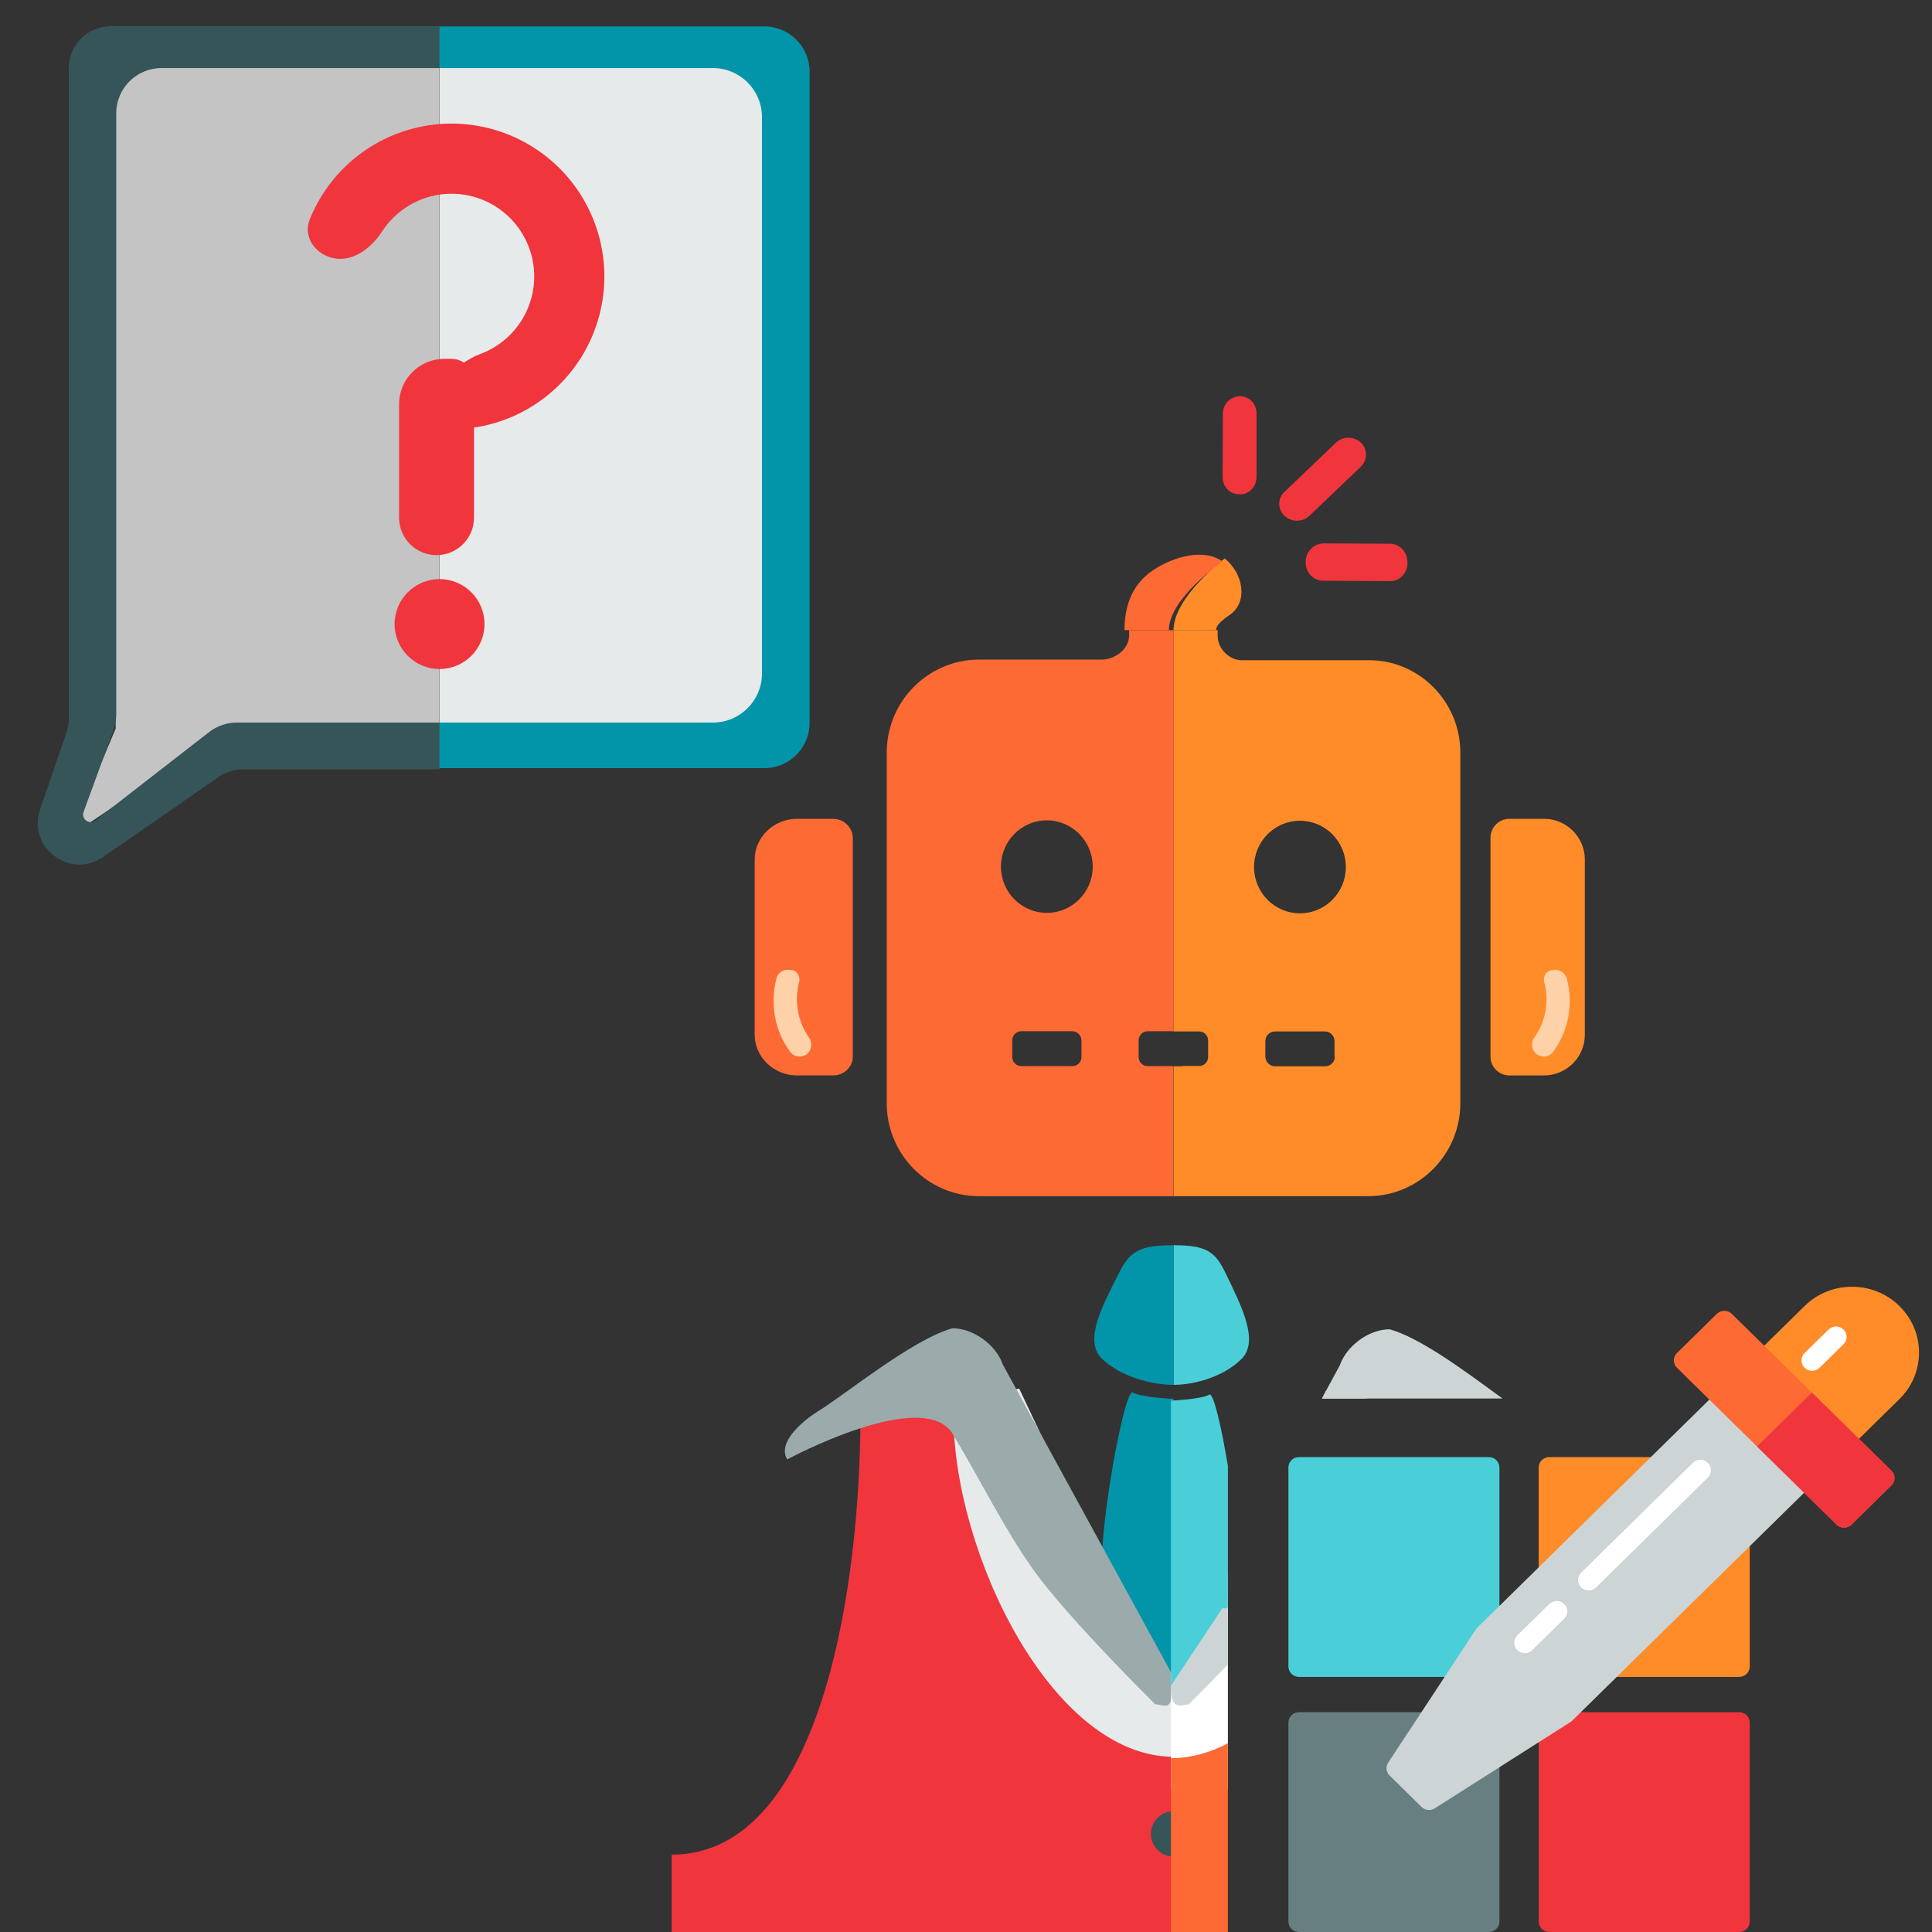 <svg width="512" height="512" viewBox="0 0 512 512" fill="none" xmlns="http://www.w3.org/2000/svg">
<rect x="0" y="0" width="512" height="512" fill="#333333" stroke="none"/>
<g clip-path="url(#clip0_236_179)">
<path d="M220.817 217H216.051H211.203C205.016 217 200 221.909 200 227.783V274.217C200 280.172 205.1 285 211.203 285H216.051H220.817C223.576 285 226 282.827 226 280.011V221.909C225.916 219.334 223.659 217 220.817 217Z" fill="#FD6A33"/>
<path d="M404.566 285H399.984C397.331 285 395 282.83 395 280.017V221.983C395 219.331 397.17 217 399.984 217H404.566H409.228C415.177 217 420 221.903 420 227.771V274.229C420 280.177 415.096 285 409.228 285H404.566Z" fill="#FF8C29"/>
<path d="M362.588 174.966H329.091C325.773 174.966 322.692 171.939 322.692 168.514V167H311V273.346H313.37H317.794C319.137 273.346 320.164 274.461 320.164 275.656V280.117C320.164 281.472 319.058 282.507 317.794 282.507H313.37V282.587H311V317H362.588C376.019 317 387 305.927 387 292.385V199.422C387 185.879 375.94 174.807 362.588 174.966ZM353.74 280.038C353.74 281.472 352.555 282.587 351.212 282.587H337.861C336.518 282.587 335.333 281.392 335.333 280.038V275.895C335.333 274.462 336.518 273.346 337.861 273.346H351.133C352.555 273.346 353.661 274.541 353.661 275.895V280.038H353.74ZM344.497 242.04C337.782 242.04 332.331 236.543 332.331 229.772C332.331 223.001 337.782 217.505 344.497 217.505C351.212 217.505 356.663 223.001 356.663 229.772C356.663 236.543 351.212 242.04 344.497 242.04Z" fill="#FF8C29"/>
<path d="M325.784 163.029C330.916 159.602 329.46 151.893 324.558 148C324.558 148 311 158.201 311 167C314.983 167 322.337 167 322.337 167C322.337 167 321.647 165.832 325.784 163.029Z" fill="#FF8C29"/>
<path d="M310.921 167H299.229V168.354C299.229 172.096 295.437 174.803 291.881 174.803H259.412C245.981 174.803 235 185.869 235 199.404V292.398C235 305.933 245.981 317 259.412 317H310.921V282.525H304.127C302.784 282.525 301.757 281.411 301.757 280.137V275.678C301.757 274.325 302.863 273.29 304.127 273.29H307.761H311V167H310.921ZM286.588 280.137C286.588 281.49 285.482 282.525 284.218 282.525H270.63C269.287 282.525 268.26 281.411 268.26 280.137V275.678C268.26 274.325 269.366 273.29 270.63 273.29H284.218C285.482 273.29 286.588 274.404 286.588 275.678V280.137ZM277.424 241.92C270.709 241.92 265.258 236.427 265.258 229.659C265.258 222.892 270.709 217.398 277.424 217.398C284.139 217.398 289.59 222.971 289.59 229.659C289.59 236.427 284.139 241.92 277.424 241.92Z" fill="#FD6A33"/>
<path d="M306.508 150.514C301.976 153.25 298 157.907 298 167C303.486 167 305.633 167 309.768 167C309.768 158.498 324 148.814 324 148.814C318.911 145.118 310.96 147.779 306.508 150.514Z" fill="#FD6A33"/>
<path d="M211.309 257.957C211.801 258.67 212.047 259.621 211.719 260.493C210.489 265.565 211.473 270.875 214.423 274.996C215.406 276.344 215.079 278.325 213.849 279.355C212.456 280.386 210.489 280.148 209.506 278.88C205.327 273.332 204.015 266.199 205.736 259.383C206.146 257.719 207.785 256.689 209.506 257.085C210.408 257.006 210.817 257.402 211.309 257.957Z" fill="#FFD1A9"/>
<path d="M411.49 257.081C413.118 256.684 414.826 257.794 415.233 259.38C417.023 266.197 415.64 273.331 411.49 278.88C410.514 280.148 408.642 280.386 407.178 279.355C405.957 278.325 405.55 276.422 406.608 274.995C409.537 270.794 410.595 265.562 409.293 260.489C408.968 259.617 409.212 258.666 409.7 257.953C410.188 257.477 410.677 257.081 411.49 257.081Z" fill="#FFD1A9"/>
<path d="M360.629 123.682L346.979 136.721C345.164 138.439 342.245 138.439 340.351 136.643C338.537 134.847 338.537 132.036 340.43 130.318L354.08 117.279C355.895 115.561 358.814 115.561 360.708 117.357C362.444 119.075 362.444 121.886 360.629 123.682Z" fill="#F0353D"/>
<path d="M371.64 152.636C370.764 153.568 369.649 154.076 368.216 153.991L350.698 153.906C348.07 153.906 346 151.789 346 148.911C346 146.286 348.07 144.085 350.778 144L368.295 144.085C370.923 144.085 372.993 146.201 372.993 149.08C373.073 150.519 372.436 151.789 371.64 152.636Z" fill="#F0353D"/>
<path d="M331.65 129.735C330.825 130.599 329.775 131.07 328.425 130.992C325.95 130.992 324 129.028 324 126.359L324.075 109.554C324.075 107.12 326.025 105.079 328.575 105C331.05 105 333 106.963 333 109.633V126.437C332.925 127.772 332.55 128.871 331.65 129.735Z" fill="#F0353D"/>
<path d="M311.078 330C319.621 330 322.051 331.639 324.794 337.416C329.104 346.314 333.728 355.369 329.026 360.131C324.245 364.892 316.486 367 311 367V330H311.078Z" fill="#4ACFD9"/>
<path d="M311 448.318V443.053L296.365 423.512L270.101 368L257.128 370.313L233 387.78L246.527 429.016L290.195 474L311 473.761V448.318Z" fill="#E6EAEA"/>
<path d="M311 465.559C278.767 465.559 252.678 411.512 252.678 375H228.025C228.025 420.079 217.732 491.502 178 491.502V512H311V465.559Z" fill="#F0353D"/>
<path d="M310.918 330C301.948 330 299.397 331.639 296.517 337.416C291.991 346.314 287.136 355.369 292.073 360.131C297.093 364.892 305.24 367 311 367V330H310.918Z" fill="#0295AA"/>
<path d="M311 370.702C311 370.702 302.588 370.384 300.232 369.035C297.961 367.687 291.231 405.296 292.072 416.325C292.914 427.354 296.531 425.529 296.531 425.529L311 446V370.702Z" fill="#0295AA"/>
<path d="M252.395 352C257.936 352 263.959 356.384 265.726 361.564L310.457 443.418C311.421 446.606 311.019 450.113 309.895 451.468C309.333 452.105 309.413 452.185 306.121 451.627C306.121 451.627 283.072 428.912 273.837 416C265.967 404.842 260.265 393.046 252.556 380.135C244.846 367.223 208.627 386.75 208.627 386.75C205.736 381.968 213.606 375.99 216.658 374.077C223.564 369.933 241.473 355.108 252.395 352Z" fill="#9BAAAB"/>
<path d="M311 492C314.314 492 317 489.314 317 486C317 482.686 314.314 480 311 480C307.686 480 305 482.686 305 486C305 489.314 307.686 492 311 492Z" fill="#365558"/>
<path fill-rule="evenodd" clip-rule="evenodd" d="M310.314 443.378V448.858V474.195H325.405V423.086L325.008 423.919L310.314 443.378ZM350.429 370.626H362.61L351.377 368.64L350.429 370.626Z" fill="white"/>
<path fill-rule="evenodd" clip-rule="evenodd" d="M325.405 461.982C320.594 464.515 315.535 465.934 310.314 465.934V512H442.715V512H325.405V461.982Z" fill="#FD6A33"/>
<path fill-rule="evenodd" clip-rule="evenodd" d="M395.739 368.84C387.465 362.784 376.083 354.455 368.294 352.278C362.734 352.278 356.857 356.647 355.03 361.889L350.292 370.625H398.184C397.406 370.06 396.589 369.462 395.739 368.84ZM325.405 441.077V416.512L310.791 443.458C309.838 446.555 310.235 450.526 311.347 451.479C312.141 452.035 312.538 452.194 315.08 451.638C315.08 451.638 319.592 447.174 325.405 441.077Z" fill="#CDD4D5"/>
<path fill-rule="evenodd" clip-rule="evenodd" d="M320.481 369.591C318.257 370.862 310.314 371.18 310.314 371.18V446.712L323.975 426.141C323.975 426.141 324.615 426.483 325.405 425.977V388.464C323.653 377.928 321.547 368.959 320.481 369.591Z" fill="#4ACFD9"/>
<g clip-path="url(#clip1_236_179)">
<path d="M394.557 386.146H344.247C342.698 386.146 341.443 387.379 341.443 388.901V441.64C341.443 443.162 342.698 444.396 344.247 444.396H394.557C396.106 444.396 397.361 443.162 397.361 441.64V388.901C397.361 387.379 396.106 386.146 394.557 386.146Z" fill="#4ACFD9"/>
<path d="M394.557 453.75H344.247C342.698 453.75 341.443 454.984 341.443 456.505V509.245C341.443 510.767 342.698 512 344.247 512H394.557C396.106 512 397.361 510.767 397.361 509.245V456.505C397.361 454.984 396.106 453.75 394.557 453.75Z" fill="#687F82"/>
<path d="M460.89 386.146H410.58C409.031 386.146 407.776 387.379 407.776 388.901V441.64C407.776 443.162 409.031 444.396 410.58 444.396H460.891C462.439 444.396 463.695 443.162 463.695 441.64V388.901C463.695 387.379 462.44 386.146 460.89 386.146Z" fill="#FF8C29"/>
<path d="M460.89 453.75H410.58C409.031 453.75 407.776 454.984 407.776 456.505V509.245C407.776 510.767 409.031 512 410.58 512H460.891C462.439 512 463.695 510.767 463.695 509.245V456.505C463.695 454.984 462.44 453.75 460.89 453.75Z" fill="#F0353D"/>
<path d="M488.552 381.436L467.404 360.652C466.308 359.576 464.533 359.576 463.438 360.652L391.532 431.317C391.393 431.454 391.268 431.605 391.161 431.768L367.898 467.102C367.18 468.192 367.334 469.628 368.269 470.547L376.728 478.861C377.27 479.393 377.988 479.667 378.713 479.667C379.238 479.667 379.768 479.522 380.235 479.225L416.187 456.363C416.353 456.257 416.507 456.135 416.647 455.998L488.552 385.333C489.647 384.256 489.647 382.512 488.552 381.436Z" fill="#CDD4D5"/>
<path d="M503.356 346.103C496.432 339.299 485.167 339.299 478.242 346.103L461.323 362.731C460.228 363.807 460.228 365.551 461.323 366.628L482.472 387.412C483.019 387.949 483.737 388.218 484.455 388.218C485.172 388.218 485.89 387.949 486.438 387.412L503.356 370.784C506.711 367.488 508.557 363.106 508.557 358.444C508.557 353.782 506.71 349.4 503.356 346.103Z" fill="#FF8C29"/>
<path d="M480.225 363.278C479.507 363.278 478.789 363.009 478.242 362.471C477.147 361.395 477.147 359.65 478.242 358.574L484.587 352.338C485.682 351.262 487.457 351.262 488.552 352.338C489.647 353.415 489.647 355.159 488.552 356.235L482.208 362.471C481.66 363.008 480.942 363.278 480.225 363.278Z" fill="white"/>
<path d="M501.242 389.749L458.944 348.181C457.848 347.105 456.074 347.105 454.978 348.181L444.404 358.573C443.31 359.649 443.31 361.394 444.404 362.47L486.702 404.038C487.249 404.576 487.967 404.845 488.685 404.845C489.402 404.845 490.12 404.576 490.667 404.038L501.242 393.647C501.768 393.13 502.063 392.429 502.063 391.698C502.063 390.967 501.767 390.266 501.242 389.749Z" fill="#FD6A33"/>
<path d="M480.175 369.046L465.635 383.335L486.701 404.038C487.249 404.576 487.966 404.845 488.684 404.845C489.402 404.845 490.119 404.576 490.667 404.038L501.241 393.646C501.767 393.129 502.062 392.429 502.062 391.698C502.062 390.967 501.767 390.266 501.241 389.749L480.175 369.046Z" fill="#F0353D"/>
<path d="M404.09 438.1C403.372 438.1 402.654 437.831 402.107 437.294C401.012 436.218 401.012 434.473 402.107 433.396L410.566 425.083C411.661 424.006 413.437 424.006 414.531 425.082C415.627 426.159 415.627 427.903 414.532 428.979L406.072 437.293C405.525 437.831 404.807 438.1 404.09 438.1Z" fill="white"/>
<path d="M421.009 421.473C420.291 421.473 419.573 421.204 419.026 420.666C417.93 419.59 417.93 417.845 419.026 416.769L448.633 387.671C449.729 386.595 451.504 386.596 452.599 387.671C453.694 388.748 453.694 390.492 452.599 391.568L422.991 420.666C422.444 421.204 421.726 421.473 421.009 421.473Z" fill="white"/>
</g>
<rect x="116.526" y="16.845" width="87" height="178" fill="#E6EAEA"/>
<path fill-rule="evenodd" clip-rule="evenodd" d="M116.475 16.986H30.662V122.106V193.062L18.714 221.444L60.805 193.062H116.475V16.986Z" fill="#C4C4C4"/>
<path fill-rule="evenodd" clip-rule="evenodd" d="M26.448 7.526H116.259V18.038H188.932C196.111 18.038 201.932 23.858 201.932 31.038V178.486C201.932 185.665 196.111 191.486 188.932 191.486H116.259V203.574H202.546C209.173 203.574 214.546 198.201 214.546 191.574V19C214.546 12.373 209.173 7 202.546 7H29.972C28.746 7 27.562 7.184 26.448 7.526Z" fill="#0295AA"/>
<path fill-rule="evenodd" clip-rule="evenodd" d="M29.23 7H116.475L116.475 18.038H42.802C36.175 18.038 30.802 23.411 30.802 30.038V189.363C30.802 190.767 30.556 192.161 30.074 193.48L22.151 215.175C21.462 217.061 23.671 218.673 25.256 217.441L55.41 194.01C57.516 192.374 60.107 191.486 62.773 191.486H116.475V203.883H64.332C62.097 203.883 59.914 204.565 58.075 205.836L27.293 227.126C18.563 233.165 7.189 224.556 10.63 214.514L17.636 194.066C18.029 192.918 18.23 191.714 18.23 190.501V18C18.23 11.925 23.154 7 29.23 7Z" fill="#365558"/>
<path d="M117.74 104.41C117.424 109.532 121.367 114.049 126.426 113.192C131.05 112.408 135.525 110.824 139.645 108.487C146.475 104.612 152.032 98.836 155.638 91.86C159.245 84.885 160.746 77.012 159.959 69.199C159.172 61.386 156.131 53.97 151.206 47.854C146.281 41.738 139.684 37.186 132.218 34.751C124.753 32.316 116.74 32.104 109.156 34.141C101.572 36.177 94.744 40.374 89.502 46.221C86.341 49.748 83.838 53.783 82.087 58.133C80.171 62.893 83.743 67.708 88.815 68.492V68.492C93.886 69.275 98.491 65.597 101.291 61.297C101.901 60.359 102.585 59.466 103.339 58.625C106.175 55.461 109.871 53.189 113.976 52.087C118.08 50.985 122.416 51.1 126.457 52.417C130.497 53.735 134.068 56.199 136.733 59.509C139.399 62.819 141.045 66.832 141.47 71.061C141.896 75.29 141.084 79.551 139.132 83.326C137.18 87.101 134.173 90.227 130.476 92.324C129.495 92.881 128.476 93.359 127.429 93.755C122.631 95.574 118.056 99.289 117.74 104.41V104.41Z" fill="#F0353D"/>
<path d="M105.762 107.098C105.762 100.47 111.135 95.098 117.762 95.098H119.617C122.93 95.098 125.617 97.784 125.617 101.098V137.189C125.617 142.672 121.172 147.116 115.69 147.116V147.116C110.207 147.116 105.762 142.672 105.762 137.189V107.098Z" fill="#F0353D"/>
<circle cx="116.484" cy="165.382" r="11.913" fill="#F0353D"/>
</g>
<defs>
<clipPath id="clip0_236_179">
<rect width="512" height="512" fill="white"/>
</clipPath>
<clipPath id="clip1_236_179">
<rect width="174" height="171" fill="white" transform="translate(338 341)"/>
</clipPath>
</defs>
</svg>
